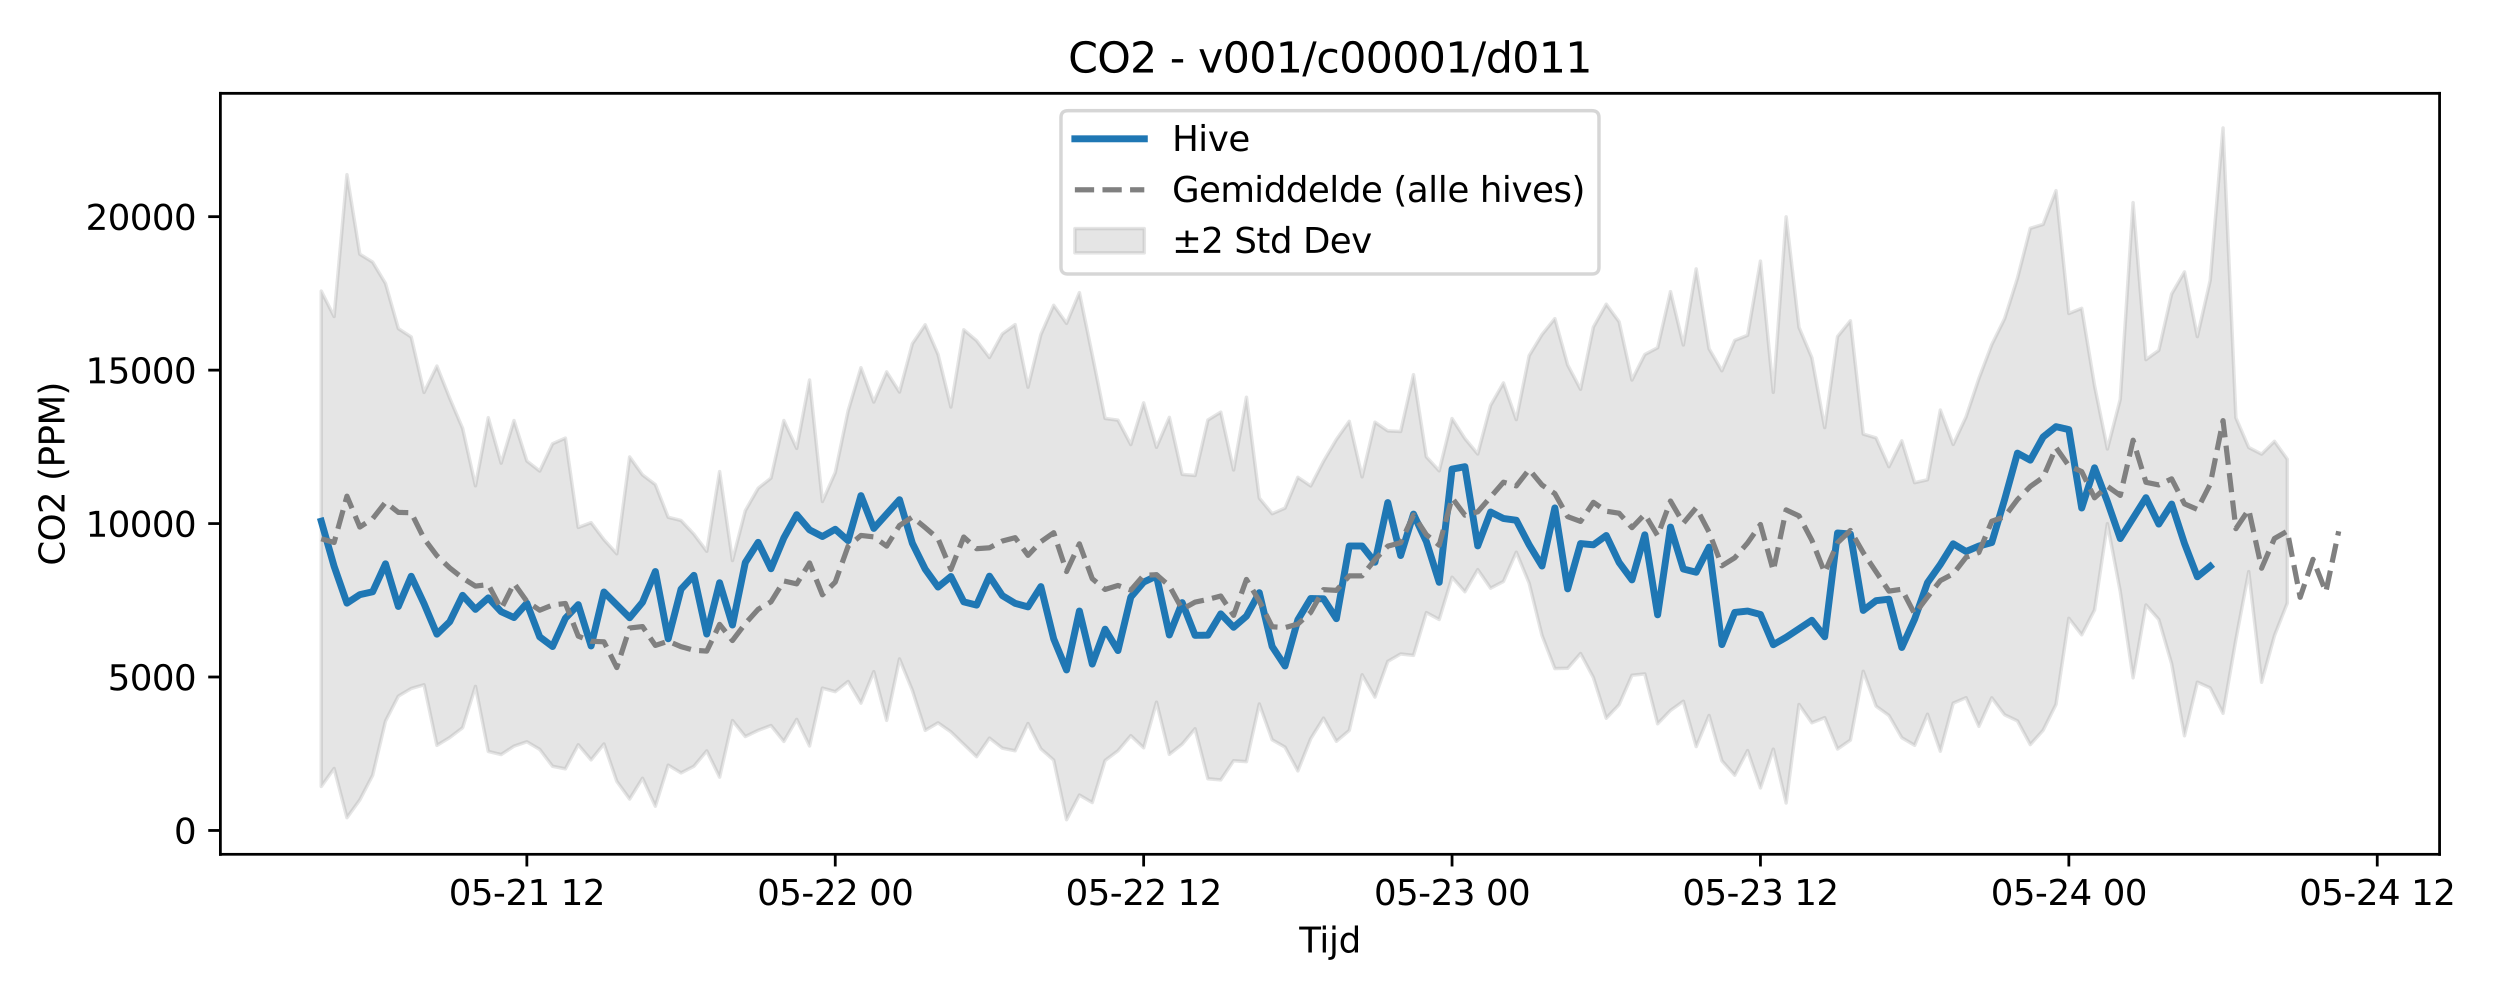 <?xml version="1.0" encoding="utf-8" standalone="no"?>
<!DOCTYPE svg PUBLIC "-//W3C//DTD SVG 1.1//EN"
  "http://www.w3.org/Graphics/SVG/1.1/DTD/svg11.dtd">
<svg xmlns:xlink="http://www.w3.org/1999/xlink" width="720pt" height="288pt" viewBox="0 0 720 288" xmlns="http://www.w3.org/2000/svg" version="1.1">
 <defs>
  <style type="text/css">*{stroke-linejoin: round; stroke-linecap: butt}</style>
 </defs>
 <g id="figure_1">
  <g id="patch_1">
   <path d="M 0 288 
L 720 288 
L 720 0 
L 0 0 
z
" style="fill: #ffffff"/>
  </g>
  <g id="axes_1">
   <g id="patch_2">
    <path d="M 63.47 246.04 
L 702.596 246.04 
L 702.596 26.88 
L 63.47 26.88 
z
" style="fill: #ffffff"/>
   </g>
   <g id="FillBetweenPolyCollection_1">
    <defs>
     <path id="m2612e97c61" d="M 92.521 -204.18 
L 92.521 -61.495 
L 96.222 -66.677 
L 99.923 -52.5 
L 103.624 -57.634 
L 107.324 -64.725 
L 111.025 -80.329 
L 114.726 -87.508 
L 118.427 -89.71 
L 122.127 -90.783 
L 125.828 -73.332 
L 129.529 -75.592 
L 133.23 -78.415 
L 136.931 -90.32 
L 140.631 -71.581 
L 144.332 -70.684 
L 148.033 -73.106 
L 151.734 -74.366 
L 155.435 -72.179 
L 159.135 -67.31 
L 162.836 -66.571 
L 166.537 -73.511 
L 170.238 -69.149 
L 173.938 -73.731 
L 177.639 -62.971 
L 181.34 -57.869 
L 185.041 -63.863 
L 188.742 -55.807 
L 192.442 -67.638 
L 196.143 -65.404 
L 199.844 -67.312 
L 203.545 -71.736 
L 207.245 -64.179 
L 210.946 -80.483 
L 214.647 -75.87 
L 218.348 -77.657 
L 222.049 -79.05 
L 225.749 -74.464 
L 229.45 -80.822 
L 233.151 -73.162 
L 236.852 -89.823 
L 240.553 -88.796 
L 244.253 -91.734 
L 247.954 -85.485 
L 251.655 -94.554 
L 255.356 -80.528 
L 259.056 -98.232 
L 262.757 -89.177 
L 266.458 -77.65 
L 270.159 -79.818 
L 273.86 -77.223 
L 277.56 -73.64 
L 281.261 -70.069 
L 284.962 -75.426 
L 288.663 -72.533 
L 292.364 -71.777 
L 296.064 -79.63 
L 299.765 -72.331 
L 303.466 -69.083 
L 307.167 -51.922 
L 310.867 -59.027 
L 314.568 -56.859 
L 318.269 -68.98 
L 321.97 -71.773 
L 325.671 -76.132 
L 329.371 -72.631 
L 333.072 -85.783 
L 336.773 -70.746 
L 340.474 -73.678 
L 344.175 -78.117 
L 347.875 -63.71 
L 351.576 -63.39 
L 355.277 -68.911 
L 358.978 -68.643 
L 362.678 -85.26 
L 366.379 -74.938 
L 370.08 -72.833 
L 373.781 -65.977 
L 377.482 -75.236 
L 381.182 -81.188 
L 384.883 -74.506 
L 388.584 -77.629 
L 392.285 -93.66 
L 395.986 -87.232 
L 399.686 -97.515 
L 403.387 -99.653 
L 407.088 -99.248 
L 410.789 -111.568 
L 414.489 -109.583 
L 418.19 -121.755 
L 421.891 -117.568 
L 425.592 -123.947 
L 429.293 -118.603 
L 432.993 -120.531 
L 436.694 -128.965 
L 440.395 -120.04 
L 444.096 -105.003 
L 447.796 -95.448 
L 451.497 -95.537 
L 455.198 -99.786 
L 458.899 -92.855 
L 462.6 -81.152 
L 466.3 -85.063 
L 470.001 -93.522 
L 473.702 -93.908 
L 477.403 -79.546 
L 481.104 -83.393 
L 484.804 -86.041 
L 488.505 -72.977 
L 492.206 -81.948 
L 495.907 -68.878 
L 499.607 -64.742 
L 503.308 -71.826 
L 507.009 -61.08 
L 510.71 -72.249 
L 514.411 -56.737 
L 518.111 -85.115 
L 521.812 -79.838 
L 525.513 -81.315 
L 529.214 -72.277 
L 532.915 -74.845 
L 536.615 -94.67 
L 540.316 -84.62 
L 544.017 -81.941 
L 547.718 -75.537 
L 551.418 -73.349 
L 555.119 -82.312 
L 558.82 -71.647 
L 562.521 -85.488 
L 566.222 -87.064 
L 569.922 -78.821 
L 573.623 -87.025 
L 577.324 -82.138 
L 581.025 -80.384 
L 584.726 -73.554 
L 588.426 -77.692 
L 592.127 -85.124 
L 595.828 -109.941 
L 599.529 -105.17 
L 603.229 -112.325 
L 606.93 -137.193 
L 610.631 -117.668 
L 614.332 -92.779 
L 618.033 -113.779 
L 621.733 -109.578 
L 625.434 -96.844 
L 629.135 -76.09 
L 632.836 -91.536 
L 636.537 -89.867 
L 640.237 -82.561 
L 643.938 -103.825 
L 647.639 -123.385 
L 651.34 -91.49 
L 655.04 -104.929 
L 658.741 -114.313 
L 658.741 -155.748 
L 658.741 -155.748 
L 655.04 -160.9 
L 651.34 -157.215 
L 647.639 -159.124 
L 643.938 -167.674 
L 640.237 -251.158 
L 636.537 -207.219 
L 632.836 -191.047 
L 629.135 -209.695 
L 625.434 -203.339 
L 621.733 -187.101 
L 618.033 -184.423 
L 614.332 -229.656 
L 610.631 -172.975 
L 606.93 -158.695 
L 603.229 -176.935 
L 599.529 -199.208 
L 595.828 -197.712 
L 592.127 -233.09 
L 588.426 -223.372 
L 584.726 -222.251 
L 581.025 -207.866 
L 577.324 -196.219 
L 573.623 -188.734 
L 569.922 -178.978 
L 566.222 -167.938 
L 562.521 -159.997 
L 558.82 -169.915 
L 555.119 -149.826 
L 551.418 -148.994 
L 547.718 -161.051 
L 544.017 -153.577 
L 540.316 -161.884 
L 536.615 -162.991 
L 532.915 -195.619 
L 529.214 -191.075 
L 525.513 -164.843 
L 521.812 -184.984 
L 518.111 -193.72 
L 514.411 -225.564 
L 510.71 -175.004 
L 507.009 -212.813 
L 503.308 -191.442 
L 499.607 -189.971 
L 495.907 -181.221 
L 492.206 -187.568 
L 488.505 -210.567 
L 484.804 -188.634 
L 481.104 -204.011 
L 477.403 -187.859 
L 473.702 -185.906 
L 470.001 -178.553 
L 466.3 -195.328 
L 462.6 -200.387 
L 458.899 -193.815 
L 455.198 -175.886 
L 451.497 -182.874 
L 447.796 -196.239 
L 444.096 -191.651 
L 440.395 -185.55 
L 436.694 -167.152 
L 432.993 -177.72 
L 429.293 -171.253 
L 425.592 -157.247 
L 421.891 -161.709 
L 418.19 -167.456 
L 414.489 -152.393 
L 410.789 -156.438 
L 407.088 -180.102 
L 403.387 -163.732 
L 399.686 -163.905 
L 395.986 -166.417 
L 392.285 -150.655 
L 388.584 -166.663 
L 384.883 -161.442 
L 381.182 -155.173 
L 377.482 -148.048 
L 373.781 -150.546 
L 370.08 -141.662 
L 366.379 -140.053 
L 362.678 -144.567 
L 358.978 -173.596 
L 355.277 -152.647 
L 351.576 -169.305 
L 347.875 -167.035 
L 344.175 -151.064 
L 340.474 -151.375 
L 336.773 -167.798 
L 333.072 -159.178 
L 329.371 -171.981 
L 325.671 -159.962 
L 321.97 -166.997 
L 318.269 -167.491 
L 314.568 -185.815 
L 310.867 -203.721 
L 307.167 -194.873 
L 303.466 -200.078 
L 299.765 -191.632 
L 296.064 -176.491 
L 292.364 -194.521 
L 288.663 -191.826 
L 284.962 -185.041 
L 281.261 -189.888 
L 277.56 -193.031 
L 273.86 -170.775 
L 270.159 -185.92 
L 266.458 -194.47 
L 262.757 -189.017 
L 259.056 -175.088 
L 255.356 -180.901 
L 251.655 -172.208 
L 247.954 -182.102 
L 244.253 -169.653 
L 240.553 -151.926 
L 236.852 -143.566 
L 233.151 -178.571 
L 229.45 -158.87 
L 225.749 -166.898 
L 222.049 -150.32 
L 218.348 -147.385 
L 214.647 -140.93 
L 210.946 -126.567 
L 207.245 -152.187 
L 203.545 -129.236 
L 199.844 -134.147 
L 196.143 -138.109 
L 192.442 -139.02 
L 188.742 -148.434 
L 185.041 -151.239 
L 181.34 -156.403 
L 177.639 -128.511 
L 173.938 -132.59 
L 170.238 -137.479 
L 166.537 -136.091 
L 162.836 -161.832 
L 159.135 -160.202 
L 155.435 -152.34 
L 151.734 -155.237 
L 148.033 -166.896 
L 144.332 -154.608 
L 140.631 -167.708 
L 136.931 -148.083 
L 133.23 -164.631 
L 129.529 -173.288 
L 125.828 -182.579 
L 122.127 -174.989 
L 118.427 -190.959 
L 114.726 -193.363 
L 111.025 -206.356 
L 107.324 -212.514 
L 103.624 -214.789 
L 99.923 -237.698 
L 96.222 -196.853 
L 92.521 -204.18 
z
" style="stroke: #808080; stroke-opacity: 0.2"/>
    </defs>
    <g clip-path="url(#p20f7891925)">
     <use xlink:href="#m2612e97c61" x="0" y="288" style="fill: #808080; fill-opacity: 0.2; stroke: #808080; stroke-opacity: 0.2"/>
    </g>
   </g>
   <g id="matplotlib.axis_1">
    <g id="xtick_1">
     <g id="line2d_1">
      <defs>
       <path id="m24f52220a9" d="M 0 0 
L 0 3.5 
" style="stroke: #000000; stroke-width: 0.8"/>
      </defs>
      <g>
       <use xlink:href="#m24f52220a9" x="151.734" y="246.04" style="stroke: #000000; stroke-width: 0.8"/>
      </g>
     </g>
     <g id="text_1">
      <!-- 05-21 12 -->
      <g transform="translate(129.253 260.638) scale(0.1 -0.1)">
       <defs>
        <path id="DejaVuSans-30" d="M 2034 4250 
Q 1547 4250 1301 3770 
Q 1056 3291 1056 2328 
Q 1056 1369 1301 889 
Q 1547 409 2034 409 
Q 2525 409 2770 889 
Q 3016 1369 3016 2328 
Q 3016 3291 2770 3770 
Q 2525 4250 2034 4250 
z
M 2034 4750 
Q 2819 4750 3233 4129 
Q 3647 3509 3647 2328 
Q 3647 1150 3233 529 
Q 2819 -91 2034 -91 
Q 1250 -91 836 529 
Q 422 1150 422 2328 
Q 422 3509 836 4129 
Q 1250 4750 2034 4750 
z
" transform="scale(0.016)"/>
        <path id="DejaVuSans-35" d="M 691 4666 
L 3169 4666 
L 3169 4134 
L 1269 4134 
L 1269 2991 
Q 1406 3038 1543 3061 
Q 1681 3084 1819 3084 
Q 2600 3084 3056 2656 
Q 3513 2228 3513 1497 
Q 3513 744 3044 326 
Q 2575 -91 1722 -91 
Q 1428 -91 1123 -41 
Q 819 9 494 109 
L 494 744 
Q 775 591 1075 516 
Q 1375 441 1709 441 
Q 2250 441 2565 725 
Q 2881 1009 2881 1497 
Q 2881 1984 2565 2268 
Q 2250 2553 1709 2553 
Q 1456 2553 1204 2497 
Q 953 2441 691 2322 
L 691 4666 
z
" transform="scale(0.016)"/>
        <path id="DejaVuSans-2d" d="M 313 2009 
L 1997 2009 
L 1997 1497 
L 313 1497 
L 313 2009 
z
" transform="scale(0.016)"/>
        <path id="DejaVuSans-32" d="M 1228 531 
L 3431 531 
L 3431 0 
L 469 0 
L 469 531 
Q 828 903 1448 1529 
Q 2069 2156 2228 2338 
Q 2531 2678 2651 2914 
Q 2772 3150 2772 3378 
Q 2772 3750 2511 3984 
Q 2250 4219 1831 4219 
Q 1534 4219 1204 4116 
Q 875 4013 500 3803 
L 500 4441 
Q 881 4594 1212 4672 
Q 1544 4750 1819 4750 
Q 2544 4750 2975 4387 
Q 3406 4025 3406 3419 
Q 3406 3131 3298 2873 
Q 3191 2616 2906 2266 
Q 2828 2175 2409 1742 
Q 1991 1309 1228 531 
z
" transform="scale(0.016)"/>
        <path id="DejaVuSans-31" d="M 794 531 
L 1825 531 
L 1825 4091 
L 703 3866 
L 703 4441 
L 1819 4666 
L 2450 4666 
L 2450 531 
L 3481 531 
L 3481 0 
L 794 0 
L 794 531 
z
" transform="scale(0.016)"/>
        <path id="DejaVuSans-20" transform="scale(0.016)"/>
       </defs>
       <use xlink:href="#DejaVuSans-30"/>
       <use xlink:href="#DejaVuSans-35" transform="translate(63.623 0)"/>
       <use xlink:href="#DejaVuSans-2d" transform="translate(127.246 0)"/>
       <use xlink:href="#DejaVuSans-32" transform="translate(163.33 0)"/>
       <use xlink:href="#DejaVuSans-31" transform="translate(226.953 0)"/>
       <use xlink:href="#DejaVuSans-20" transform="translate(290.576 0)"/>
       <use xlink:href="#DejaVuSans-31" transform="translate(322.363 0)"/>
       <use xlink:href="#DejaVuSans-32" transform="translate(385.986 0)"/>
      </g>
     </g>
    </g>
    <g id="xtick_2">
     <g id="line2d_2">
      <g>
       <use xlink:href="#m24f52220a9" x="240.553" y="246.04" style="stroke: #000000; stroke-width: 0.8"/>
      </g>
     </g>
     <g id="text_2">
      <!-- 05-22 00 -->
      <g transform="translate(218.072 260.638) scale(0.1 -0.1)">
       <use xlink:href="#DejaVuSans-30"/>
       <use xlink:href="#DejaVuSans-35" transform="translate(63.623 0)"/>
       <use xlink:href="#DejaVuSans-2d" transform="translate(127.246 0)"/>
       <use xlink:href="#DejaVuSans-32" transform="translate(163.33 0)"/>
       <use xlink:href="#DejaVuSans-32" transform="translate(226.953 0)"/>
       <use xlink:href="#DejaVuSans-20" transform="translate(290.576 0)"/>
       <use xlink:href="#DejaVuSans-30" transform="translate(322.363 0)"/>
       <use xlink:href="#DejaVuSans-30" transform="translate(385.986 0)"/>
      </g>
     </g>
    </g>
    <g id="xtick_3">
     <g id="line2d_3">
      <g>
       <use xlink:href="#m24f52220a9" x="329.371" y="246.04" style="stroke: #000000; stroke-width: 0.8"/>
      </g>
     </g>
     <g id="text_3">
      <!-- 05-22 12 -->
      <g transform="translate(306.891 260.638) scale(0.1 -0.1)">
       <use xlink:href="#DejaVuSans-30"/>
       <use xlink:href="#DejaVuSans-35" transform="translate(63.623 0)"/>
       <use xlink:href="#DejaVuSans-2d" transform="translate(127.246 0)"/>
       <use xlink:href="#DejaVuSans-32" transform="translate(163.33 0)"/>
       <use xlink:href="#DejaVuSans-32" transform="translate(226.953 0)"/>
       <use xlink:href="#DejaVuSans-20" transform="translate(290.576 0)"/>
       <use xlink:href="#DejaVuSans-31" transform="translate(322.363 0)"/>
       <use xlink:href="#DejaVuSans-32" transform="translate(385.986 0)"/>
      </g>
     </g>
    </g>
    <g id="xtick_4">
     <g id="line2d_4">
      <g>
       <use xlink:href="#m24f52220a9" x="418.19" y="246.04" style="stroke: #000000; stroke-width: 0.8"/>
      </g>
     </g>
     <g id="text_4">
      <!-- 05-23 00 -->
      <g transform="translate(395.71 260.638) scale(0.1 -0.1)">
       <defs>
        <path id="DejaVuSans-33" d="M 2597 2516 
Q 3050 2419 3304 2112 
Q 3559 1806 3559 1356 
Q 3559 666 3084 287 
Q 2609 -91 1734 -91 
Q 1441 -91 1130 -33 
Q 819 25 488 141 
L 488 750 
Q 750 597 1062 519 
Q 1375 441 1716 441 
Q 2309 441 2620 675 
Q 2931 909 2931 1356 
Q 2931 1769 2642 2001 
Q 2353 2234 1838 2234 
L 1294 2234 
L 1294 2753 
L 1863 2753 
Q 2328 2753 2575 2939 
Q 2822 3125 2822 3475 
Q 2822 3834 2567 4026 
Q 2313 4219 1838 4219 
Q 1578 4219 1281 4162 
Q 984 4106 628 3988 
L 628 4550 
Q 988 4650 1302 4700 
Q 1616 4750 1894 4750 
Q 2613 4750 3031 4423 
Q 3450 4097 3450 3541 
Q 3450 3153 3228 2886 
Q 3006 2619 2597 2516 
z
" transform="scale(0.016)"/>
       </defs>
       <use xlink:href="#DejaVuSans-30"/>
       <use xlink:href="#DejaVuSans-35" transform="translate(63.623 0)"/>
       <use xlink:href="#DejaVuSans-2d" transform="translate(127.246 0)"/>
       <use xlink:href="#DejaVuSans-32" transform="translate(163.33 0)"/>
       <use xlink:href="#DejaVuSans-33" transform="translate(226.953 0)"/>
       <use xlink:href="#DejaVuSans-20" transform="translate(290.576 0)"/>
       <use xlink:href="#DejaVuSans-30" transform="translate(322.363 0)"/>
       <use xlink:href="#DejaVuSans-30" transform="translate(385.986 0)"/>
      </g>
     </g>
    </g>
    <g id="xtick_5">
     <g id="line2d_5">
      <g>
       <use xlink:href="#m24f52220a9" x="507.009" y="246.04" style="stroke: #000000; stroke-width: 0.8"/>
      </g>
     </g>
     <g id="text_5">
      <!-- 05-23 12 -->
      <g transform="translate(484.529 260.638) scale(0.1 -0.1)">
       <use xlink:href="#DejaVuSans-30"/>
       <use xlink:href="#DejaVuSans-35" transform="translate(63.623 0)"/>
       <use xlink:href="#DejaVuSans-2d" transform="translate(127.246 0)"/>
       <use xlink:href="#DejaVuSans-32" transform="translate(163.33 0)"/>
       <use xlink:href="#DejaVuSans-33" transform="translate(226.953 0)"/>
       <use xlink:href="#DejaVuSans-20" transform="translate(290.576 0)"/>
       <use xlink:href="#DejaVuSans-31" transform="translate(322.363 0)"/>
       <use xlink:href="#DejaVuSans-32" transform="translate(385.986 0)"/>
      </g>
     </g>
    </g>
    <g id="xtick_6">
     <g id="line2d_6">
      <g>
       <use xlink:href="#m24f52220a9" x="595.828" y="246.04" style="stroke: #000000; stroke-width: 0.8"/>
      </g>
     </g>
     <g id="text_6">
      <!-- 05-24 00 -->
      <g transform="translate(573.347 260.638) scale(0.1 -0.1)">
       <defs>
        <path id="DejaVuSans-34" d="M 2419 4116 
L 825 1625 
L 2419 1625 
L 2419 4116 
z
M 2253 4666 
L 3047 4666 
L 3047 1625 
L 3713 1625 
L 3713 1100 
L 3047 1100 
L 3047 0 
L 2419 0 
L 2419 1100 
L 313 1100 
L 313 1709 
L 2253 4666 
z
" transform="scale(0.016)"/>
       </defs>
       <use xlink:href="#DejaVuSans-30"/>
       <use xlink:href="#DejaVuSans-35" transform="translate(63.623 0)"/>
       <use xlink:href="#DejaVuSans-2d" transform="translate(127.246 0)"/>
       <use xlink:href="#DejaVuSans-32" transform="translate(163.33 0)"/>
       <use xlink:href="#DejaVuSans-34" transform="translate(226.953 0)"/>
       <use xlink:href="#DejaVuSans-20" transform="translate(290.576 0)"/>
       <use xlink:href="#DejaVuSans-30" transform="translate(322.363 0)"/>
       <use xlink:href="#DejaVuSans-30" transform="translate(385.986 0)"/>
      </g>
     </g>
    </g>
    <g id="xtick_7">
     <g id="line2d_7">
      <g>
       <use xlink:href="#m24f52220a9" x="684.647" y="246.04" style="stroke: #000000; stroke-width: 0.8"/>
      </g>
     </g>
     <g id="text_7">
      <!-- 05-24 12 -->
      <g transform="translate(662.166 260.638) scale(0.1 -0.1)">
       <use xlink:href="#DejaVuSans-30"/>
       <use xlink:href="#DejaVuSans-35" transform="translate(63.623 0)"/>
       <use xlink:href="#DejaVuSans-2d" transform="translate(127.246 0)"/>
       <use xlink:href="#DejaVuSans-32" transform="translate(163.33 0)"/>
       <use xlink:href="#DejaVuSans-34" transform="translate(226.953 0)"/>
       <use xlink:href="#DejaVuSans-20" transform="translate(290.576 0)"/>
       <use xlink:href="#DejaVuSans-31" transform="translate(322.363 0)"/>
       <use xlink:href="#DejaVuSans-32" transform="translate(385.986 0)"/>
      </g>
     </g>
    </g>
    <g id="text_8">
     <!-- Tijd -->
     <g transform="translate(374.183 274.317) scale(0.1 -0.1)">
      <defs>
       <path id="DejaVuSans-54" d="M -19 4666 
L 3928 4666 
L 3928 4134 
L 2272 4134 
L 2272 0 
L 1638 0 
L 1638 4134 
L -19 4134 
L -19 4666 
z
" transform="scale(0.016)"/>
       <path id="DejaVuSans-69" d="M 603 3500 
L 1178 3500 
L 1178 0 
L 603 0 
L 603 3500 
z
M 603 4863 
L 1178 4863 
L 1178 4134 
L 603 4134 
L 603 4863 
z
" transform="scale(0.016)"/>
       <path id="DejaVuSans-6a" d="M 603 3500 
L 1178 3500 
L 1178 -63 
Q 1178 -731 923 -1031 
Q 669 -1331 103 -1331 
L -116 -1331 
L -116 -844 
L 38 -844 
Q 366 -844 484 -692 
Q 603 -541 603 -63 
L 603 3500 
z
M 603 4863 
L 1178 4863 
L 1178 4134 
L 603 4134 
L 603 4863 
z
" transform="scale(0.016)"/>
       <path id="DejaVuSans-64" d="M 2906 2969 
L 2906 4863 
L 3481 4863 
L 3481 0 
L 2906 0 
L 2906 525 
Q 2725 213 2448 61 
Q 2172 -91 1784 -91 
Q 1150 -91 751 415 
Q 353 922 353 1747 
Q 353 2572 751 3078 
Q 1150 3584 1784 3584 
Q 2172 3584 2448 3432 
Q 2725 3281 2906 2969 
z
M 947 1747 
Q 947 1113 1208 752 
Q 1469 391 1925 391 
Q 2381 391 2643 752 
Q 2906 1113 2906 1747 
Q 2906 2381 2643 2742 
Q 2381 3103 1925 3103 
Q 1469 3103 1208 2742 
Q 947 2381 947 1747 
z
" transform="scale(0.016)"/>
      </defs>
      <use xlink:href="#DejaVuSans-54"/>
      <use xlink:href="#DejaVuSans-69" transform="translate(57.959 0)"/>
      <use xlink:href="#DejaVuSans-6a" transform="translate(85.742 0)"/>
      <use xlink:href="#DejaVuSans-64" transform="translate(113.525 0)"/>
     </g>
    </g>
   </g>
   <g id="matplotlib.axis_2">
    <g id="ytick_1">
     <g id="line2d_8">
      <defs>
       <path id="mdc65bc3d73" d="M 0 0 
L -3.5 0 
" style="stroke: #000000; stroke-width: 0.8"/>
      </defs>
      <g>
       <use xlink:href="#mdc65bc3d73" x="63.47" y="239.171" style="stroke: #000000; stroke-width: 0.8"/>
      </g>
     </g>
     <g id="text_9">
      <!-- 0 -->
      <g transform="translate(50.108 242.97) scale(0.1 -0.1)">
       <use xlink:href="#DejaVuSans-30"/>
      </g>
     </g>
    </g>
    <g id="ytick_2">
     <g id="line2d_9">
      <g>
       <use xlink:href="#mdc65bc3d73" x="63.47" y="194.98" style="stroke: #000000; stroke-width: 0.8"/>
      </g>
     </g>
     <g id="text_10">
      <!-- 5000 -->
      <g transform="translate(31.02 198.779) scale(0.1 -0.1)">
       <use xlink:href="#DejaVuSans-35"/>
       <use xlink:href="#DejaVuSans-30" transform="translate(63.623 0)"/>
       <use xlink:href="#DejaVuSans-30" transform="translate(127.246 0)"/>
       <use xlink:href="#DejaVuSans-30" transform="translate(190.869 0)"/>
      </g>
     </g>
    </g>
    <g id="ytick_3">
     <g id="line2d_10">
      <g>
       <use xlink:href="#mdc65bc3d73" x="63.47" y="150.789" style="stroke: #000000; stroke-width: 0.8"/>
      </g>
     </g>
     <g id="text_11">
      <!-- 10000 -->
      <g transform="translate(24.657 154.588) scale(0.1 -0.1)">
       <use xlink:href="#DejaVuSans-31"/>
       <use xlink:href="#DejaVuSans-30" transform="translate(63.623 0)"/>
       <use xlink:href="#DejaVuSans-30" transform="translate(127.246 0)"/>
       <use xlink:href="#DejaVuSans-30" transform="translate(190.869 0)"/>
       <use xlink:href="#DejaVuSans-30" transform="translate(254.492 0)"/>
      </g>
     </g>
    </g>
    <g id="ytick_4">
     <g id="line2d_11">
      <g>
       <use xlink:href="#mdc65bc3d73" x="63.47" y="106.597" style="stroke: #000000; stroke-width: 0.8"/>
      </g>
     </g>
     <g id="text_12">
      <!-- 15000 -->
      <g transform="translate(24.657 110.397) scale(0.1 -0.1)">
       <use xlink:href="#DejaVuSans-31"/>
       <use xlink:href="#DejaVuSans-35" transform="translate(63.623 0)"/>
       <use xlink:href="#DejaVuSans-30" transform="translate(127.246 0)"/>
       <use xlink:href="#DejaVuSans-30" transform="translate(190.869 0)"/>
       <use xlink:href="#DejaVuSans-30" transform="translate(254.492 0)"/>
      </g>
     </g>
    </g>
    <g id="ytick_5">
     <g id="line2d_12">
      <g>
       <use xlink:href="#mdc65bc3d73" x="63.47" y="62.406" style="stroke: #000000; stroke-width: 0.8"/>
      </g>
     </g>
     <g id="text_13">
      <!-- 20000 -->
      <g transform="translate(24.657 66.206) scale(0.1 -0.1)">
       <use xlink:href="#DejaVuSans-32"/>
       <use xlink:href="#DejaVuSans-30" transform="translate(63.623 0)"/>
       <use xlink:href="#DejaVuSans-30" transform="translate(127.246 0)"/>
       <use xlink:href="#DejaVuSans-30" transform="translate(190.869 0)"/>
       <use xlink:href="#DejaVuSans-30" transform="translate(254.492 0)"/>
      </g>
     </g>
    </g>
    <g id="text_14">
     <!-- CO2 (PPM) -->
     <g transform="translate(18.578 162.903) rotate(-90) scale(0.1 -0.1)">
      <defs>
       <path id="DejaVuSans-43" d="M 4122 4306 
L 4122 3641 
Q 3803 3938 3442 4084 
Q 3081 4231 2675 4231 
Q 1875 4231 1450 3742 
Q 1025 3253 1025 2328 
Q 1025 1406 1450 917 
Q 1875 428 2675 428 
Q 3081 428 3442 575 
Q 3803 722 4122 1019 
L 4122 359 
Q 3791 134 3420 21 
Q 3050 -91 2638 -91 
Q 1578 -91 968 557 
Q 359 1206 359 2328 
Q 359 3453 968 4101 
Q 1578 4750 2638 4750 
Q 3056 4750 3426 4639 
Q 3797 4528 4122 4306 
z
" transform="scale(0.016)"/>
       <path id="DejaVuSans-4f" d="M 2522 4238 
Q 1834 4238 1429 3725 
Q 1025 3213 1025 2328 
Q 1025 1447 1429 934 
Q 1834 422 2522 422 
Q 3209 422 3611 934 
Q 4013 1447 4013 2328 
Q 4013 3213 3611 3725 
Q 3209 4238 2522 4238 
z
M 2522 4750 
Q 3503 4750 4090 4092 
Q 4678 3434 4678 2328 
Q 4678 1225 4090 567 
Q 3503 -91 2522 -91 
Q 1538 -91 948 565 
Q 359 1222 359 2328 
Q 359 3434 948 4092 
Q 1538 4750 2522 4750 
z
" transform="scale(0.016)"/>
       <path id="DejaVuSans-28" d="M 1984 4856 
Q 1566 4138 1362 3434 
Q 1159 2731 1159 2009 
Q 1159 1288 1364 580 
Q 1569 -128 1984 -844 
L 1484 -844 
Q 1016 -109 783 600 
Q 550 1309 550 2009 
Q 550 2706 781 3412 
Q 1013 4119 1484 4856 
L 1984 4856 
z
" transform="scale(0.016)"/>
       <path id="DejaVuSans-50" d="M 1259 4147 
L 1259 2394 
L 2053 2394 
Q 2494 2394 2734 2622 
Q 2975 2850 2975 3272 
Q 2975 3691 2734 3919 
Q 2494 4147 2053 4147 
L 1259 4147 
z
M 628 4666 
L 2053 4666 
Q 2838 4666 3239 4311 
Q 3641 3956 3641 3272 
Q 3641 2581 3239 2228 
Q 2838 1875 2053 1875 
L 1259 1875 
L 1259 0 
L 628 0 
L 628 4666 
z
" transform="scale(0.016)"/>
       <path id="DejaVuSans-4d" d="M 628 4666 
L 1569 4666 
L 2759 1491 
L 3956 4666 
L 4897 4666 
L 4897 0 
L 4281 0 
L 4281 4097 
L 3078 897 
L 2444 897 
L 1241 4097 
L 1241 0 
L 628 0 
L 628 4666 
z
" transform="scale(0.016)"/>
       <path id="DejaVuSans-29" d="M 513 4856 
L 1013 4856 
Q 1481 4119 1714 3412 
Q 1947 2706 1947 2009 
Q 1947 1309 1714 600 
Q 1481 -109 1013 -844 
L 513 -844 
Q 928 -128 1133 580 
Q 1338 1288 1338 2009 
Q 1338 2731 1133 3434 
Q 928 4138 513 4856 
z
" transform="scale(0.016)"/>
      </defs>
      <use xlink:href="#DejaVuSans-43"/>
      <use xlink:href="#DejaVuSans-4f" transform="translate(69.824 0)"/>
      <use xlink:href="#DejaVuSans-32" transform="translate(148.535 0)"/>
      <use xlink:href="#DejaVuSans-20" transform="translate(212.158 0)"/>
      <use xlink:href="#DejaVuSans-28" transform="translate(243.945 0)"/>
      <use xlink:href="#DejaVuSans-50" transform="translate(282.959 0)"/>
      <use xlink:href="#DejaVuSans-50" transform="translate(343.262 0)"/>
      <use xlink:href="#DejaVuSans-4d" transform="translate(403.564 0)"/>
      <use xlink:href="#DejaVuSans-29" transform="translate(489.844 0)"/>
     </g>
    </g>
   </g>
   <g id="line2d_13">
    <path d="M 92.521 150.108 
L 96.222 163.097 
L 99.923 173.703 
L 103.624 171.264 
L 107.324 170.432 
L 111.025 162.384 
L 114.726 174.661 
L 118.427 165.973 
L 122.127 173.868 
L 125.828 182.639 
L 129.529 179.056 
L 133.23 171.461 
L 136.931 175.497 
L 140.631 172.189 
L 144.332 176.163 
L 148.033 177.854 
L 151.734 173.724 
L 155.435 183.416 
L 159.135 186.199 
L 162.836 178.063 
L 166.537 174.142 
L 170.238 186.03 
L 173.938 170.498 
L 181.34 177.91 
L 185.041 173.453 
L 188.742 164.603 
L 192.442 183.963 
L 196.143 169.685 
L 199.844 165.703 
L 203.545 182.603 
L 207.245 167.832 
L 210.946 180.002 
L 214.647 162.001 
L 218.348 156.201 
L 222.049 163.796 
L 225.749 154.919 
L 229.45 148.234 
L 233.151 152.595 
L 236.852 154.515 
L 240.553 152.433 
L 244.253 155.717 
L 247.954 142.746 
L 251.655 152.176 
L 259.056 143.926 
L 262.757 156.448 
L 266.458 163.916 
L 270.159 169.07 
L 273.86 166.037 
L 277.56 173.335 
L 281.261 174.272 
L 284.962 165.94 
L 288.663 171.532 
L 292.364 173.768 
L 296.064 174.781 
L 299.765 168.945 
L 303.466 184.003 
L 307.167 192.941 
L 310.867 175.978 
L 314.568 191.25 
L 318.269 181.216 
L 321.97 187.361 
L 325.671 171.959 
L 329.371 167.643 
L 333.072 165.884 
L 336.773 182.871 
L 340.474 173.562 
L 344.175 182.971 
L 347.875 182.933 
L 351.576 176.797 
L 355.277 180.653 
L 358.978 177.448 
L 362.678 170.697 
L 366.379 186.195 
L 370.08 191.807 
L 373.781 178.514 
L 377.482 172.372 
L 381.182 172.454 
L 384.883 178.175 
L 388.584 157.252 
L 392.285 157.255 
L 395.986 161.919 
L 399.686 144.746 
L 403.387 159.986 
L 407.088 148.069 
L 410.789 155.971 
L 414.489 167.699 
L 418.19 135.104 
L 421.891 134.408 
L 425.592 157.217 
L 429.293 147.465 
L 432.993 149.327 
L 436.694 149.831 
L 440.395 156.911 
L 444.096 163.012 
L 447.796 146.286 
L 451.497 169.587 
L 455.198 156.551 
L 458.899 156.905 
L 462.6 154.227 
L 466.3 161.99 
L 470.001 167.002 
L 473.702 154.028 
L 477.403 177.065 
L 481.104 151.802 
L 484.804 163.874 
L 488.505 164.803 
L 492.206 157.581 
L 495.907 185.638 
L 499.607 176.378 
L 503.308 175.986 
L 507.009 176.967 
L 510.71 185.677 
L 514.411 183.539 
L 521.812 178.642 
L 525.513 183.384 
L 529.214 153.498 
L 532.915 153.811 
L 536.615 175.805 
L 540.316 172.99 
L 544.017 172.572 
L 547.718 186.468 
L 551.418 178.289 
L 555.119 167.805 
L 558.82 162.561 
L 562.521 156.613 
L 566.222 158.828 
L 569.922 157.264 
L 573.623 156.259 
L 577.324 143.874 
L 581.025 130.505 
L 584.726 132.523 
L 588.426 125.841 
L 592.127 122.88 
L 595.828 123.729 
L 599.529 146.302 
L 603.229 134.732 
L 606.93 144.472 
L 610.631 155.099 
L 618.033 143.338 
L 621.733 150.933 
L 625.434 145.172 
L 629.135 156.533 
L 632.836 166.114 
L 636.537 163.109 
L 636.537 163.109 
" clip-path="url(#p20f7891925)" style="fill: none; stroke: #1f77b4; stroke-width: 2; stroke-linecap: square"/>
   </g>
   <g id="line2d_14">
    <path d="M 92.521 155.163 
L 96.222 156.235 
L 99.923 142.901 
L 103.624 151.789 
L 107.324 149.381 
L 111.025 144.658 
L 114.726 147.565 
L 118.427 147.666 
L 122.127 155.114 
L 125.828 160.044 
L 129.529 163.56 
L 133.23 166.477 
L 136.931 168.798 
L 140.631 168.355 
L 144.332 175.354 
L 148.033 167.999 
L 151.734 173.198 
L 155.435 175.741 
L 159.135 174.244 
L 162.836 173.798 
L 166.537 183.199 
L 170.238 184.686 
L 173.938 184.84 
L 177.639 192.259 
L 181.34 180.864 
L 185.041 180.449 
L 188.742 185.879 
L 192.442 184.671 
L 196.143 186.244 
L 199.844 187.27 
L 203.545 187.514 
L 207.245 179.817 
L 210.946 184.475 
L 214.647 179.6 
L 218.348 175.479 
L 222.049 173.315 
L 225.749 167.319 
L 229.45 168.154 
L 233.151 162.134 
L 236.852 171.305 
L 240.553 167.639 
L 244.253 157.306 
L 247.954 154.207 
L 251.655 154.619 
L 255.356 157.285 
L 259.056 151.34 
L 262.757 148.903 
L 266.458 151.94 
L 270.159 155.131 
L 273.86 164.001 
L 277.56 154.665 
L 281.261 158.021 
L 284.962 157.766 
L 288.663 155.82 
L 292.364 154.851 
L 296.064 159.94 
L 299.765 156.018 
L 303.466 153.419 
L 307.167 164.603 
L 310.867 156.626 
L 314.568 166.663 
L 318.269 169.764 
L 321.97 168.615 
L 325.671 169.953 
L 329.371 165.694 
L 333.072 165.52 
L 336.773 168.728 
L 340.474 175.474 
L 344.175 173.41 
L 347.875 172.628 
L 351.576 171.652 
L 355.277 177.221 
L 358.978 166.881 
L 362.678 173.086 
L 366.379 180.504 
L 370.08 180.753 
L 373.781 179.738 
L 377.482 176.358 
L 381.182 169.82 
L 384.883 170.026 
L 388.584 165.854 
L 392.285 165.843 
L 395.986 161.175 
L 399.686 157.29 
L 403.387 156.308 
L 407.088 148.325 
L 410.789 153.997 
L 414.489 157.012 
L 418.19 143.394 
L 421.891 148.362 
L 425.592 147.403 
L 432.993 138.874 
L 436.694 139.941 
L 440.395 135.205 
L 444.096 139.673 
L 447.796 142.157 
L 451.497 148.795 
L 455.198 150.164 
L 458.899 144.665 
L 462.6 147.23 
L 466.3 147.804 
L 470.001 151.962 
L 473.702 148.093 
L 477.403 154.297 
L 481.104 144.298 
L 484.804 150.663 
L 488.505 146.228 
L 492.206 153.242 
L 495.907 162.95 
L 499.607 160.643 
L 503.308 156.366 
L 507.009 151.053 
L 510.71 164.374 
L 514.411 146.849 
L 518.111 148.583 
L 521.812 155.589 
L 525.513 164.921 
L 529.214 156.324 
L 532.915 152.768 
L 536.615 159.169 
L 544.017 170.241 
L 547.718 169.706 
L 551.418 176.828 
L 555.119 171.931 
L 558.82 167.219 
L 562.521 165.258 
L 566.222 160.499 
L 569.922 159.1 
L 573.623 150.12 
L 577.324 148.822 
L 581.025 143.875 
L 584.726 140.098 
L 588.426 137.468 
L 592.127 128.893 
L 595.828 134.173 
L 599.529 135.811 
L 603.229 143.37 
L 606.93 140.056 
L 610.631 142.679 
L 614.332 126.783 
L 618.033 138.899 
L 621.733 139.661 
L 625.434 137.909 
L 629.135 145.108 
L 632.836 146.709 
L 636.537 139.457 
L 640.237 121.14 
L 643.938 152.251 
L 647.639 146.745 
L 651.34 163.647 
L 655.04 155.085 
L 658.741 152.969 
L 662.442 172.021 
L 666.143 161.098 
L 669.844 170.486 
L 673.544 153.007 
L 673.544 153.007 
" clip-path="url(#p20f7891925)" style="fill: none; stroke-dasharray: 5.55,2.4; stroke-dashoffset: 0; stroke: #808080; stroke-width: 1.5"/>
   </g>
   <g id="patch_3">
    <path d="M 63.47 246.04 
L 63.47 26.88 
" style="fill: none; stroke: #000000; stroke-width: 0.8; stroke-linejoin: miter; stroke-linecap: square"/>
   </g>
   <g id="patch_4">
    <path d="M 702.596 246.04 
L 702.596 26.88 
" style="fill: none; stroke: #000000; stroke-width: 0.8; stroke-linejoin: miter; stroke-linecap: square"/>
   </g>
   <g id="patch_5">
    <path d="M 63.47 246.04 
L 702.596 246.04 
" style="fill: none; stroke: #000000; stroke-width: 0.8; stroke-linejoin: miter; stroke-linecap: square"/>
   </g>
   <g id="patch_6">
    <path d="M 63.47 26.88 
L 702.596 26.88 
" style="fill: none; stroke: #000000; stroke-width: 0.8; stroke-linejoin: miter; stroke-linecap: square"/>
   </g>
   <g id="text_15">
    <!-- CO2 - v001/c00001/d011 -->
    <g transform="translate(307.63 20.88) scale(0.12 -0.12)">
     <defs>
      <path id="DejaVuSans-76" d="M 191 3500 
L 800 3500 
L 1894 563 
L 2988 3500 
L 3597 3500 
L 2284 0 
L 1503 0 
L 191 3500 
z
" transform="scale(0.016)"/>
      <path id="DejaVuSans-2f" d="M 1625 4666 
L 2156 4666 
L 531 -594 
L 0 -594 
L 1625 4666 
z
" transform="scale(0.016)"/>
      <path id="DejaVuSans-63" d="M 3122 3366 
L 3122 2828 
Q 2878 2963 2633 3030 
Q 2388 3097 2138 3097 
Q 1578 3097 1268 2742 
Q 959 2388 959 1747 
Q 959 1106 1268 751 
Q 1578 397 2138 397 
Q 2388 397 2633 464 
Q 2878 531 3122 666 
L 3122 134 
Q 2881 22 2623 -34 
Q 2366 -91 2075 -91 
Q 1284 -91 818 406 
Q 353 903 353 1747 
Q 353 2603 823 3093 
Q 1294 3584 2113 3584 
Q 2378 3584 2631 3529 
Q 2884 3475 3122 3366 
z
" transform="scale(0.016)"/>
     </defs>
     <use xlink:href="#DejaVuSans-43"/>
     <use xlink:href="#DejaVuSans-4f" transform="translate(69.824 0)"/>
     <use xlink:href="#DejaVuSans-32" transform="translate(148.535 0)"/>
     <use xlink:href="#DejaVuSans-20" transform="translate(212.158 0)"/>
     <use xlink:href="#DejaVuSans-2d" transform="translate(243.945 0)"/>
     <use xlink:href="#DejaVuSans-20" transform="translate(280.029 0)"/>
     <use xlink:href="#DejaVuSans-76" transform="translate(311.816 0)"/>
     <use xlink:href="#DejaVuSans-30" transform="translate(370.996 0)"/>
     <use xlink:href="#DejaVuSans-30" transform="translate(434.619 0)"/>
     <use xlink:href="#DejaVuSans-31" transform="translate(498.242 0)"/>
     <use xlink:href="#DejaVuSans-2f" transform="translate(561.865 0)"/>
     <use xlink:href="#DejaVuSans-63" transform="translate(595.557 0)"/>
     <use xlink:href="#DejaVuSans-30" transform="translate(650.537 0)"/>
     <use xlink:href="#DejaVuSans-30" transform="translate(714.16 0)"/>
     <use xlink:href="#DejaVuSans-30" transform="translate(777.783 0)"/>
     <use xlink:href="#DejaVuSans-30" transform="translate(841.406 0)"/>
     <use xlink:href="#DejaVuSans-31" transform="translate(905.029 0)"/>
     <use xlink:href="#DejaVuSans-2f" transform="translate(968.652 0)"/>
     <use xlink:href="#DejaVuSans-64" transform="translate(1002.344 0)"/>
     <use xlink:href="#DejaVuSans-30" transform="translate(1065.82 0)"/>
     <use xlink:href="#DejaVuSans-31" transform="translate(1129.443 0)"/>
     <use xlink:href="#DejaVuSans-31" transform="translate(1193.066 0)"/>
    </g>
   </g>
   <g id="legend_1">
    <g id="patch_7">
     <path d="M 307.561 78.914 
L 458.505 78.914 
Q 460.505 78.914 460.505 76.914 
L 460.505 33.88 
Q 460.505 31.88 458.505 31.88 
L 307.561 31.88 
Q 305.561 31.88 305.561 33.88 
L 305.561 76.914 
Q 305.561 78.914 307.561 78.914 
z
" style="fill: #ffffff; opacity: 0.8; stroke: #cccccc; stroke-linejoin: miter"/>
    </g>
    <g id="line2d_15">
     <path d="M 309.561 39.978 
L 319.561 39.978 
L 329.561 39.978 
" style="fill: none; stroke: #1f77b4; stroke-width: 2; stroke-linecap: square"/>
    </g>
    <g id="text_16">
     <!-- Hive -->
     <g transform="translate(337.561 43.478) scale(0.1 -0.1)">
      <defs>
       <path id="DejaVuSans-48" d="M 628 4666 
L 1259 4666 
L 1259 2753 
L 3553 2753 
L 3553 4666 
L 4184 4666 
L 4184 0 
L 3553 0 
L 3553 2222 
L 1259 2222 
L 1259 0 
L 628 0 
L 628 4666 
z
" transform="scale(0.016)"/>
       <path id="DejaVuSans-65" d="M 3597 1894 
L 3597 1613 
L 953 1613 
Q 991 1019 1311 708 
Q 1631 397 2203 397 
Q 2534 397 2845 478 
Q 3156 559 3463 722 
L 3463 178 
Q 3153 47 2828 -22 
Q 2503 -91 2169 -91 
Q 1331 -91 842 396 
Q 353 884 353 1716 
Q 353 2575 817 3079 
Q 1281 3584 2069 3584 
Q 2775 3584 3186 3129 
Q 3597 2675 3597 1894 
z
M 3022 2063 
Q 3016 2534 2758 2815 
Q 2500 3097 2075 3097 
Q 1594 3097 1305 2825 
Q 1016 2553 972 2059 
L 3022 2063 
z
" transform="scale(0.016)"/>
      </defs>
      <use xlink:href="#DejaVuSans-48"/>
      <use xlink:href="#DejaVuSans-69" transform="translate(75.195 0)"/>
      <use xlink:href="#DejaVuSans-76" transform="translate(102.979 0)"/>
      <use xlink:href="#DejaVuSans-65" transform="translate(162.158 0)"/>
     </g>
    </g>
    <g id="line2d_16">
     <path d="M 309.561 54.657 
L 319.561 54.657 
L 329.561 54.657 
" style="fill: none; stroke-dasharray: 5.55,2.4; stroke-dashoffset: 0; stroke: #808080; stroke-width: 1.5"/>
    </g>
    <g id="text_17">
     <!-- Gemiddelde (alle hives) -->
     <g transform="translate(337.561 58.157) scale(0.1 -0.1)">
      <defs>
       <path id="DejaVuSans-47" d="M 3809 666 
L 3809 1919 
L 2778 1919 
L 2778 2438 
L 4434 2438 
L 4434 434 
Q 4069 175 3628 42 
Q 3188 -91 2688 -91 
Q 1594 -91 976 548 
Q 359 1188 359 2328 
Q 359 3472 976 4111 
Q 1594 4750 2688 4750 
Q 3144 4750 3555 4637 
Q 3966 4525 4313 4306 
L 4313 3634 
Q 3963 3931 3569 4081 
Q 3175 4231 2741 4231 
Q 1884 4231 1454 3753 
Q 1025 3275 1025 2328 
Q 1025 1384 1454 906 
Q 1884 428 2741 428 
Q 3075 428 3337 486 
Q 3600 544 3809 666 
z
" transform="scale(0.016)"/>
       <path id="DejaVuSans-6d" d="M 3328 2828 
Q 3544 3216 3844 3400 
Q 4144 3584 4550 3584 
Q 5097 3584 5394 3201 
Q 5691 2819 5691 2113 
L 5691 0 
L 5113 0 
L 5113 2094 
Q 5113 2597 4934 2840 
Q 4756 3084 4391 3084 
Q 3944 3084 3684 2787 
Q 3425 2491 3425 1978 
L 3425 0 
L 2847 0 
L 2847 2094 
Q 2847 2600 2669 2842 
Q 2491 3084 2119 3084 
Q 1678 3084 1418 2786 
Q 1159 2488 1159 1978 
L 1159 0 
L 581 0 
L 581 3500 
L 1159 3500 
L 1159 2956 
Q 1356 3278 1631 3431 
Q 1906 3584 2284 3584 
Q 2666 3584 2933 3390 
Q 3200 3197 3328 2828 
z
" transform="scale(0.016)"/>
       <path id="DejaVuSans-6c" d="M 603 4863 
L 1178 4863 
L 1178 0 
L 603 0 
L 603 4863 
z
" transform="scale(0.016)"/>
       <path id="DejaVuSans-61" d="M 2194 1759 
Q 1497 1759 1228 1600 
Q 959 1441 959 1056 
Q 959 750 1161 570 
Q 1363 391 1709 391 
Q 2188 391 2477 730 
Q 2766 1069 2766 1631 
L 2766 1759 
L 2194 1759 
z
M 3341 1997 
L 3341 0 
L 2766 0 
L 2766 531 
Q 2569 213 2275 61 
Q 1981 -91 1556 -91 
Q 1019 -91 701 211 
Q 384 513 384 1019 
Q 384 1609 779 1909 
Q 1175 2209 1959 2209 
L 2766 2209 
L 2766 2266 
Q 2766 2663 2505 2880 
Q 2244 3097 1772 3097 
Q 1472 3097 1187 3025 
Q 903 2953 641 2809 
L 641 3341 
Q 956 3463 1253 3523 
Q 1550 3584 1831 3584 
Q 2591 3584 2966 3190 
Q 3341 2797 3341 1997 
z
" transform="scale(0.016)"/>
       <path id="DejaVuSans-68" d="M 3513 2113 
L 3513 0 
L 2938 0 
L 2938 2094 
Q 2938 2591 2744 2837 
Q 2550 3084 2163 3084 
Q 1697 3084 1428 2787 
Q 1159 2491 1159 1978 
L 1159 0 
L 581 0 
L 581 4863 
L 1159 4863 
L 1159 2956 
Q 1366 3272 1645 3428 
Q 1925 3584 2291 3584 
Q 2894 3584 3203 3211 
Q 3513 2838 3513 2113 
z
" transform="scale(0.016)"/>
       <path id="DejaVuSans-73" d="M 2834 3397 
L 2834 2853 
Q 2591 2978 2328 3040 
Q 2066 3103 1784 3103 
Q 1356 3103 1142 2972 
Q 928 2841 928 2578 
Q 928 2378 1081 2264 
Q 1234 2150 1697 2047 
L 1894 2003 
Q 2506 1872 2764 1633 
Q 3022 1394 3022 966 
Q 3022 478 2636 193 
Q 2250 -91 1575 -91 
Q 1294 -91 989 -36 
Q 684 19 347 128 
L 347 722 
Q 666 556 975 473 
Q 1284 391 1588 391 
Q 1994 391 2212 530 
Q 2431 669 2431 922 
Q 2431 1156 2273 1281 
Q 2116 1406 1581 1522 
L 1381 1569 
Q 847 1681 609 1914 
Q 372 2147 372 2553 
Q 372 3047 722 3315 
Q 1072 3584 1716 3584 
Q 2034 3584 2315 3537 
Q 2597 3491 2834 3397 
z
" transform="scale(0.016)"/>
      </defs>
      <use xlink:href="#DejaVuSans-47"/>
      <use xlink:href="#DejaVuSans-65" transform="translate(77.49 0)"/>
      <use xlink:href="#DejaVuSans-6d" transform="translate(139.014 0)"/>
      <use xlink:href="#DejaVuSans-69" transform="translate(236.426 0)"/>
      <use xlink:href="#DejaVuSans-64" transform="translate(264.209 0)"/>
      <use xlink:href="#DejaVuSans-64" transform="translate(327.686 0)"/>
      <use xlink:href="#DejaVuSans-65" transform="translate(391.162 0)"/>
      <use xlink:href="#DejaVuSans-6c" transform="translate(452.686 0)"/>
      <use xlink:href="#DejaVuSans-64" transform="translate(480.469 0)"/>
      <use xlink:href="#DejaVuSans-65" transform="translate(543.945 0)"/>
      <use xlink:href="#DejaVuSans-20" transform="translate(605.469 0)"/>
      <use xlink:href="#DejaVuSans-28" transform="translate(637.256 0)"/>
      <use xlink:href="#DejaVuSans-61" transform="translate(676.27 0)"/>
      <use xlink:href="#DejaVuSans-6c" transform="translate(737.549 0)"/>
      <use xlink:href="#DejaVuSans-6c" transform="translate(765.332 0)"/>
      <use xlink:href="#DejaVuSans-65" transform="translate(793.115 0)"/>
      <use xlink:href="#DejaVuSans-20" transform="translate(854.639 0)"/>
      <use xlink:href="#DejaVuSans-68" transform="translate(886.426 0)"/>
      <use xlink:href="#DejaVuSans-69" transform="translate(949.805 0)"/>
      <use xlink:href="#DejaVuSans-76" transform="translate(977.588 0)"/>
      <use xlink:href="#DejaVuSans-65" transform="translate(1036.768 0)"/>
      <use xlink:href="#DejaVuSans-73" transform="translate(1098.291 0)"/>
      <use xlink:href="#DejaVuSans-29" transform="translate(1150.391 0)"/>
     </g>
    </g>
    <g id="patch_8">
     <path d="M 309.561 72.835 
L 329.561 72.835 
L 329.561 65.835 
L 309.561 65.835 
z
" style="fill: #808080; fill-opacity: 0.2; stroke: #808080; stroke-opacity: 0.2; stroke-linejoin: miter"/>
    </g>
    <g id="text_18">
     <!-- ±2 Std Dev -->
     <g transform="translate(337.561 72.835) scale(0.1 -0.1)">
      <defs>
       <path id="DejaVuSans-b1" d="M 2944 4013 
L 2944 2803 
L 4684 2803 
L 4684 2272 
L 2944 2272 
L 2944 1063 
L 2419 1063 
L 2419 2272 
L 678 2272 
L 678 2803 
L 2419 2803 
L 2419 4013 
L 2944 4013 
z
M 678 531 
L 4684 531 
L 4684 0 
L 678 0 
L 678 531 
z
" transform="scale(0.016)"/>
       <path id="DejaVuSans-53" d="M 3425 4513 
L 3425 3897 
Q 3066 4069 2747 4153 
Q 2428 4238 2131 4238 
Q 1616 4238 1336 4038 
Q 1056 3838 1056 3469 
Q 1056 3159 1242 3001 
Q 1428 2844 1947 2747 
L 2328 2669 
Q 3034 2534 3370 2195 
Q 3706 1856 3706 1288 
Q 3706 609 3251 259 
Q 2797 -91 1919 -91 
Q 1588 -91 1214 -16 
Q 841 59 441 206 
L 441 856 
Q 825 641 1194 531 
Q 1563 422 1919 422 
Q 2459 422 2753 634 
Q 3047 847 3047 1241 
Q 3047 1584 2836 1778 
Q 2625 1972 2144 2069 
L 1759 2144 
Q 1053 2284 737 2584 
Q 422 2884 422 3419 
Q 422 4038 858 4394 
Q 1294 4750 2059 4750 
Q 2388 4750 2728 4690 
Q 3069 4631 3425 4513 
z
" transform="scale(0.016)"/>
       <path id="DejaVuSans-74" d="M 1172 4494 
L 1172 3500 
L 2356 3500 
L 2356 3053 
L 1172 3053 
L 1172 1153 
Q 1172 725 1289 603 
Q 1406 481 1766 481 
L 2356 481 
L 2356 0 
L 1766 0 
Q 1100 0 847 248 
Q 594 497 594 1153 
L 594 3053 
L 172 3053 
L 172 3500 
L 594 3500 
L 594 4494 
L 1172 4494 
z
" transform="scale(0.016)"/>
       <path id="DejaVuSans-44" d="M 1259 4147 
L 1259 519 
L 2022 519 
Q 2988 519 3436 956 
Q 3884 1394 3884 2338 
Q 3884 3275 3436 3711 
Q 2988 4147 2022 4147 
L 1259 4147 
z
M 628 4666 
L 1925 4666 
Q 3281 4666 3915 4102 
Q 4550 3538 4550 2338 
Q 4550 1131 3912 565 
Q 3275 0 1925 0 
L 628 0 
L 628 4666 
z
" transform="scale(0.016)"/>
      </defs>
      <use xlink:href="#DejaVuSans-b1"/>
      <use xlink:href="#DejaVuSans-32" transform="translate(83.789 0)"/>
      <use xlink:href="#DejaVuSans-20" transform="translate(147.412 0)"/>
      <use xlink:href="#DejaVuSans-53" transform="translate(179.199 0)"/>
      <use xlink:href="#DejaVuSans-74" transform="translate(242.676 0)"/>
      <use xlink:href="#DejaVuSans-64" transform="translate(281.885 0)"/>
      <use xlink:href="#DejaVuSans-20" transform="translate(345.361 0)"/>
      <use xlink:href="#DejaVuSans-44" transform="translate(377.148 0)"/>
      <use xlink:href="#DejaVuSans-65" transform="translate(454.15 0)"/>
      <use xlink:href="#DejaVuSans-76" transform="translate(515.674 0)"/>
     </g>
    </g>
   </g>
  </g>
 </g>
 <defs>
  <clipPath id="p20f7891925">
   <rect x="63.47" y="26.88" width="639.126" height="219.16"/>
  </clipPath>
 </defs>
</svg>
